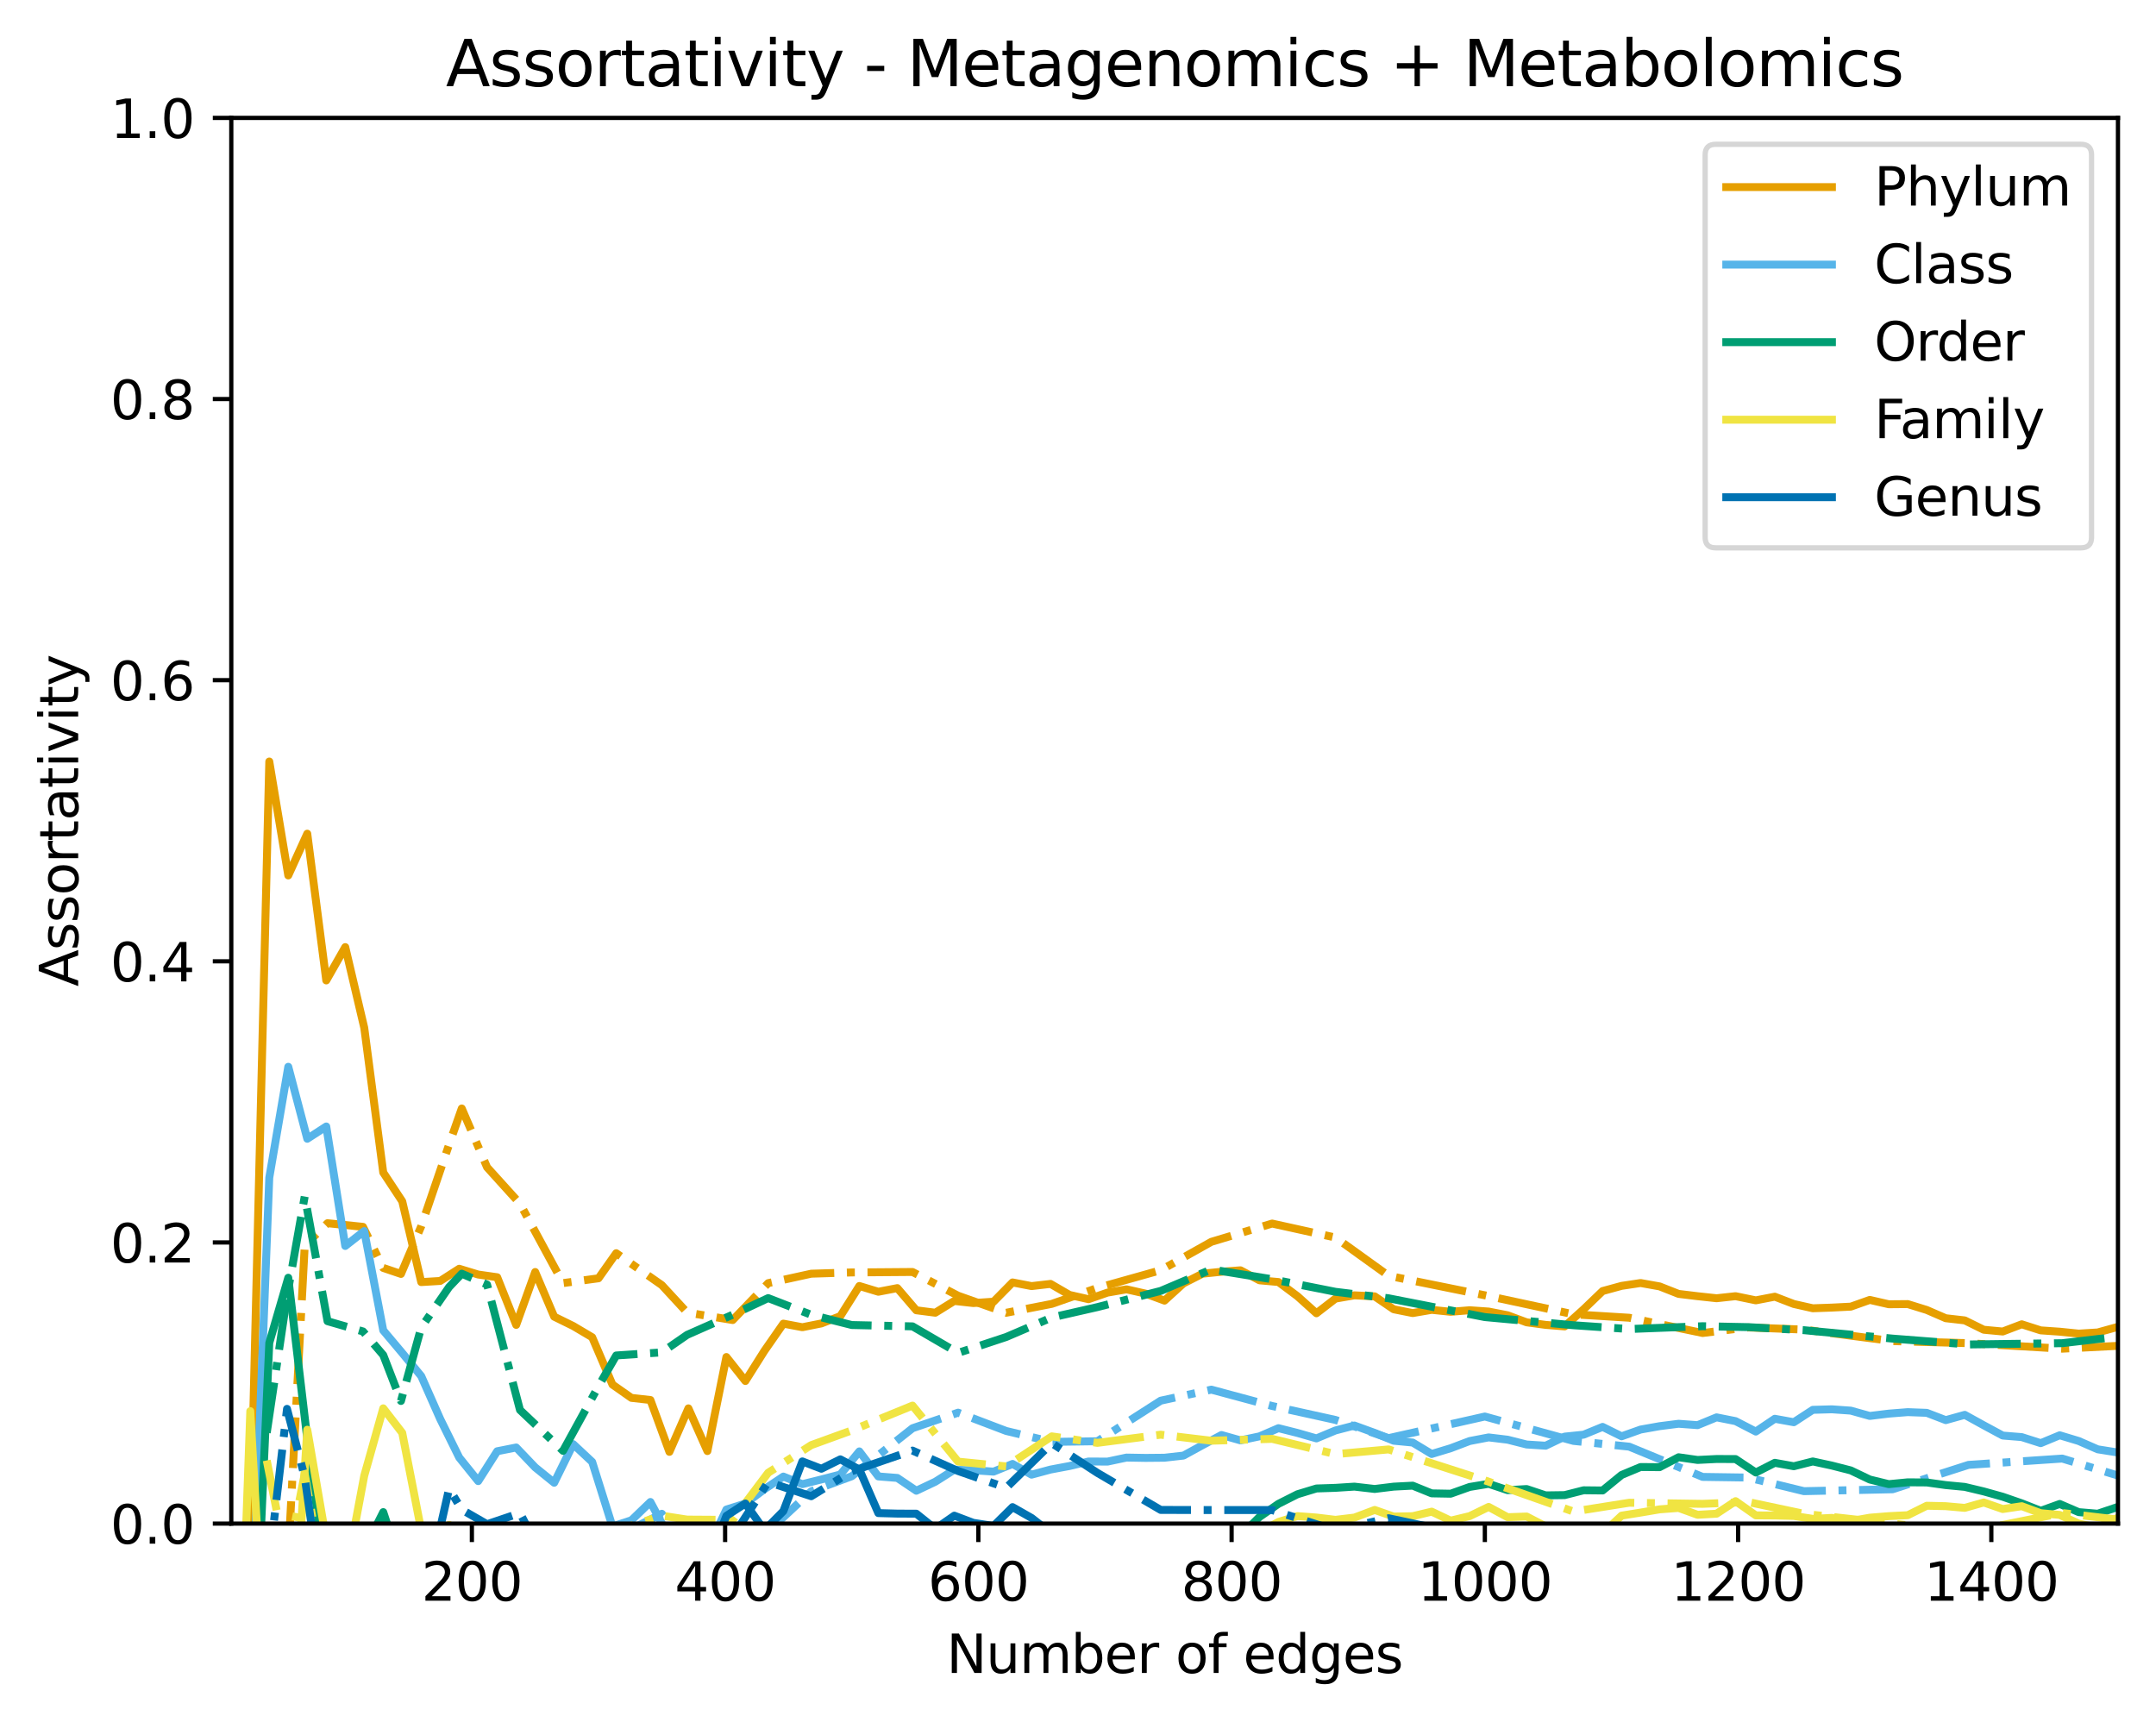 <?xml version="1.0" encoding="utf-8" standalone="no"?>
<!DOCTYPE svg PUBLIC "-//W3C//DTD SVG 1.1//EN"
  "http://www.w3.org/Graphics/SVG/1.1/DTD/svg11.dtd">
<svg xmlns:xlink="http://www.w3.org/1999/xlink" width="408.101pt" height="325.986pt" viewBox="0 0 408.101 325.986" xmlns="http://www.w3.org/2000/svg" version="1.1">
 <defs>
  <style type="text/css">*{stroke-linejoin: round; stroke-linecap: butt}</style>
 </defs>
 <g id="figure_1">
  <g id="patch_1">
   <path d="M 0 325.986 
L 408.101 325.986 
L 408.101 0 
L 0 0 
z
" style="fill: #ffffff"/>
  </g>
  <g id="axes_1">
   <g id="patch_2">
    <path d="M 43.781 288.43 
L 400.901 288.43 
L 400.901 22.318 
L 43.781 22.318 
z
" style="fill: #ffffff"/>
   </g>
   <g id="matplotlib.axis_1">
    <g id="xtick_1">
     <g id="line2d_1">
      <defs>
       <path id="m4a21732250" d="M 0 0 
L 0 3.5 
" style="stroke: #000000; stroke-width: 0.8"/>
      </defs>
      <g>
       <use xlink:href="#m4a21732250" x="89.32" y="288.43" style="stroke: #000000; stroke-width: 0.8"/>
      </g>
     </g>
     <g id="text_1">
      <!-- 200 -->
      <g transform="translate(79.776 303.029) scale(0.1 -0.1)">
       <defs>
        <path id="DejaVuSans-32" d="M 1228 531 
L 3431 531 
L 3431 0 
L 469 0 
L 469 531 
Q 828 903 1448 1529 
Q 2069 2156 2228 2338 
Q 2531 2678 2651 2914 
Q 2772 3150 2772 3378 
Q 2772 3750 2511 3984 
Q 2250 4219 1831 4219 
Q 1534 4219 1204 4116 
Q 875 4013 500 3803 
L 500 4441 
Q 881 4594 1212 4672 
Q 1544 4750 1819 4750 
Q 2544 4750 2975 4387 
Q 3406 4025 3406 3419 
Q 3406 3131 3298 2873 
Q 3191 2616 2906 2266 
Q 2828 2175 2409 1742 
Q 1991 1309 1228 531 
z
" transform="scale(0.016)"/>
        <path id="DejaVuSans-30" d="M 2034 4250 
Q 1547 4250 1301 3770 
Q 1056 3291 1056 2328 
Q 1056 1369 1301 889 
Q 1547 409 2034 409 
Q 2525 409 2770 889 
Q 3016 1369 3016 2328 
Q 3016 3291 2770 3770 
Q 2525 4250 2034 4250 
z
M 2034 4750 
Q 2819 4750 3233 4129 
Q 3647 3509 3647 2328 
Q 3647 1150 3233 529 
Q 2819 -91 2034 -91 
Q 1250 -91 836 529 
Q 422 1150 422 2328 
Q 422 3509 836 4129 
Q 1250 4750 2034 4750 
z
" transform="scale(0.016)"/>
       </defs>
       <use xlink:href="#DejaVuSans-32"/>
       <use xlink:href="#DejaVuSans-30" x="63.623"/>
       <use xlink:href="#DejaVuSans-30" x="127.246"/>
      </g>
     </g>
    </g>
    <g id="xtick_2">
     <g id="line2d_2">
      <g>
       <use xlink:href="#m4a21732250" x="137.256" y="288.43" style="stroke: #000000; stroke-width: 0.8"/>
      </g>
     </g>
     <g id="text_2">
      <!-- 400 -->
      <g transform="translate(127.712 303.029) scale(0.1 -0.1)">
       <defs>
        <path id="DejaVuSans-34" d="M 2419 4116 
L 825 1625 
L 2419 1625 
L 2419 4116 
z
M 2253 4666 
L 3047 4666 
L 3047 1625 
L 3713 1625 
L 3713 1100 
L 3047 1100 
L 3047 0 
L 2419 0 
L 2419 1100 
L 313 1100 
L 313 1709 
L 2253 4666 
z
" transform="scale(0.016)"/>
       </defs>
       <use xlink:href="#DejaVuSans-34"/>
       <use xlink:href="#DejaVuSans-30" x="63.623"/>
       <use xlink:href="#DejaVuSans-30" x="127.246"/>
      </g>
     </g>
    </g>
    <g id="xtick_3">
     <g id="line2d_3">
      <g>
       <use xlink:href="#m4a21732250" x="185.191" y="288.43" style="stroke: #000000; stroke-width: 0.8"/>
      </g>
     </g>
     <g id="text_3">
      <!-- 600 -->
      <g transform="translate(175.647 303.029) scale(0.1 -0.1)">
       <defs>
        <path id="DejaVuSans-36" d="M 2113 2584 
Q 1688 2584 1439 2293 
Q 1191 2003 1191 1497 
Q 1191 994 1439 701 
Q 1688 409 2113 409 
Q 2538 409 2786 701 
Q 3034 994 3034 1497 
Q 3034 2003 2786 2293 
Q 2538 2584 2113 2584 
z
M 3366 4563 
L 3366 3988 
Q 3128 4100 2886 4159 
Q 2644 4219 2406 4219 
Q 1781 4219 1451 3797 
Q 1122 3375 1075 2522 
Q 1259 2794 1537 2939 
Q 1816 3084 2150 3084 
Q 2853 3084 3261 2657 
Q 3669 2231 3669 1497 
Q 3669 778 3244 343 
Q 2819 -91 2113 -91 
Q 1303 -91 875 529 
Q 447 1150 447 2328 
Q 447 3434 972 4092 
Q 1497 4750 2381 4750 
Q 2619 4750 2861 4703 
Q 3103 4656 3366 4563 
z
" transform="scale(0.016)"/>
       </defs>
       <use xlink:href="#DejaVuSans-36"/>
       <use xlink:href="#DejaVuSans-30" x="63.623"/>
       <use xlink:href="#DejaVuSans-30" x="127.246"/>
      </g>
     </g>
    </g>
    <g id="xtick_4">
     <g id="line2d_4">
      <g>
       <use xlink:href="#m4a21732250" x="233.127" y="288.43" style="stroke: #000000; stroke-width: 0.8"/>
      </g>
     </g>
     <g id="text_4">
      <!-- 800 -->
      <g transform="translate(223.583 303.029) scale(0.1 -0.1)">
       <defs>
        <path id="DejaVuSans-38" d="M 2034 2216 
Q 1584 2216 1326 1975 
Q 1069 1734 1069 1313 
Q 1069 891 1326 650 
Q 1584 409 2034 409 
Q 2484 409 2743 651 
Q 3003 894 3003 1313 
Q 3003 1734 2745 1975 
Q 2488 2216 2034 2216 
z
M 1403 2484 
Q 997 2584 770 2862 
Q 544 3141 544 3541 
Q 544 4100 942 4425 
Q 1341 4750 2034 4750 
Q 2731 4750 3128 4425 
Q 3525 4100 3525 3541 
Q 3525 3141 3298 2862 
Q 3072 2584 2669 2484 
Q 3125 2378 3379 2068 
Q 3634 1759 3634 1313 
Q 3634 634 3220 271 
Q 2806 -91 2034 -91 
Q 1263 -91 848 271 
Q 434 634 434 1313 
Q 434 1759 690 2068 
Q 947 2378 1403 2484 
z
M 1172 3481 
Q 1172 3119 1398 2916 
Q 1625 2713 2034 2713 
Q 2441 2713 2670 2916 
Q 2900 3119 2900 3481 
Q 2900 3844 2670 4047 
Q 2441 4250 2034 4250 
Q 1625 4250 1398 4047 
Q 1172 3844 1172 3481 
z
" transform="scale(0.016)"/>
       </defs>
       <use xlink:href="#DejaVuSans-38"/>
       <use xlink:href="#DejaVuSans-30" x="63.623"/>
       <use xlink:href="#DejaVuSans-30" x="127.246"/>
      </g>
     </g>
    </g>
    <g id="xtick_5">
     <g id="line2d_5">
      <g>
       <use xlink:href="#m4a21732250" x="281.062" y="288.43" style="stroke: #000000; stroke-width: 0.8"/>
      </g>
     </g>
     <g id="text_5">
      <!-- 1000 -->
      <g transform="translate(268.337 303.029) scale(0.1 -0.1)">
       <defs>
        <path id="DejaVuSans-31" d="M 794 531 
L 1825 531 
L 1825 4091 
L 703 3866 
L 703 4441 
L 1819 4666 
L 2450 4666 
L 2450 531 
L 3481 531 
L 3481 0 
L 794 0 
L 794 531 
z
" transform="scale(0.016)"/>
       </defs>
       <use xlink:href="#DejaVuSans-31"/>
       <use xlink:href="#DejaVuSans-30" x="63.623"/>
       <use xlink:href="#DejaVuSans-30" x="127.246"/>
       <use xlink:href="#DejaVuSans-30" x="190.869"/>
      </g>
     </g>
    </g>
    <g id="xtick_6">
     <g id="line2d_6">
      <g>
       <use xlink:href="#m4a21732250" x="328.998" y="288.43" style="stroke: #000000; stroke-width: 0.8"/>
      </g>
     </g>
     <g id="text_6">
      <!-- 1200 -->
      <g transform="translate(316.273 303.029) scale(0.1 -0.1)">
       <use xlink:href="#DejaVuSans-31"/>
       <use xlink:href="#DejaVuSans-32" x="63.623"/>
       <use xlink:href="#DejaVuSans-30" x="127.246"/>
       <use xlink:href="#DejaVuSans-30" x="190.869"/>
      </g>
     </g>
    </g>
    <g id="xtick_7">
     <g id="line2d_7">
      <g>
       <use xlink:href="#m4a21732250" x="376.933" y="288.43" style="stroke: #000000; stroke-width: 0.8"/>
      </g>
     </g>
     <g id="text_7">
      <!-- 1400 -->
      <g transform="translate(364.208 303.029) scale(0.1 -0.1)">
       <use xlink:href="#DejaVuSans-31"/>
       <use xlink:href="#DejaVuSans-34" x="63.623"/>
       <use xlink:href="#DejaVuSans-30" x="127.246"/>
       <use xlink:href="#DejaVuSans-30" x="190.869"/>
      </g>
     </g>
    </g>
    <g id="text_8">
     <!-- Number of edges -->
     <g transform="translate(179.151 316.707) scale(0.1 -0.1)">
      <defs>
       <path id="DejaVuSans-4e" d="M 628 4666 
L 1478 4666 
L 3547 763 
L 3547 4666 
L 4159 4666 
L 4159 0 
L 3309 0 
L 1241 3903 
L 1241 0 
L 628 0 
L 628 4666 
z
" transform="scale(0.016)"/>
       <path id="DejaVuSans-75" d="M 544 1381 
L 544 3500 
L 1119 3500 
L 1119 1403 
Q 1119 906 1312 657 
Q 1506 409 1894 409 
Q 2359 409 2629 706 
Q 2900 1003 2900 1516 
L 2900 3500 
L 3475 3500 
L 3475 0 
L 2900 0 
L 2900 538 
Q 2691 219 2414 64 
Q 2138 -91 1772 -91 
Q 1169 -91 856 284 
Q 544 659 544 1381 
z
M 1991 3584 
L 1991 3584 
z
" transform="scale(0.016)"/>
       <path id="DejaVuSans-6d" d="M 3328 2828 
Q 3544 3216 3844 3400 
Q 4144 3584 4550 3584 
Q 5097 3584 5394 3201 
Q 5691 2819 5691 2113 
L 5691 0 
L 5113 0 
L 5113 2094 
Q 5113 2597 4934 2840 
Q 4756 3084 4391 3084 
Q 3944 3084 3684 2787 
Q 3425 2491 3425 1978 
L 3425 0 
L 2847 0 
L 2847 2094 
Q 2847 2600 2669 2842 
Q 2491 3084 2119 3084 
Q 1678 3084 1418 2786 
Q 1159 2488 1159 1978 
L 1159 0 
L 581 0 
L 581 3500 
L 1159 3500 
L 1159 2956 
Q 1356 3278 1631 3431 
Q 1906 3584 2284 3584 
Q 2666 3584 2933 3390 
Q 3200 3197 3328 2828 
z
" transform="scale(0.016)"/>
       <path id="DejaVuSans-62" d="M 3116 1747 
Q 3116 2381 2855 2742 
Q 2594 3103 2138 3103 
Q 1681 3103 1420 2742 
Q 1159 2381 1159 1747 
Q 1159 1113 1420 752 
Q 1681 391 2138 391 
Q 2594 391 2855 752 
Q 3116 1113 3116 1747 
z
M 1159 2969 
Q 1341 3281 1617 3432 
Q 1894 3584 2278 3584 
Q 2916 3584 3314 3078 
Q 3713 2572 3713 1747 
Q 3713 922 3314 415 
Q 2916 -91 2278 -91 
Q 1894 -91 1617 61 
Q 1341 213 1159 525 
L 1159 0 
L 581 0 
L 581 4863 
L 1159 4863 
L 1159 2969 
z
" transform="scale(0.016)"/>
       <path id="DejaVuSans-65" d="M 3597 1894 
L 3597 1613 
L 953 1613 
Q 991 1019 1311 708 
Q 1631 397 2203 397 
Q 2534 397 2845 478 
Q 3156 559 3463 722 
L 3463 178 
Q 3153 47 2828 -22 
Q 2503 -91 2169 -91 
Q 1331 -91 842 396 
Q 353 884 353 1716 
Q 353 2575 817 3079 
Q 1281 3584 2069 3584 
Q 2775 3584 3186 3129 
Q 3597 2675 3597 1894 
z
M 3022 2063 
Q 3016 2534 2758 2815 
Q 2500 3097 2075 3097 
Q 1594 3097 1305 2825 
Q 1016 2553 972 2059 
L 3022 2063 
z
" transform="scale(0.016)"/>
       <path id="DejaVuSans-72" d="M 2631 2963 
Q 2534 3019 2420 3045 
Q 2306 3072 2169 3072 
Q 1681 3072 1420 2755 
Q 1159 2438 1159 1844 
L 1159 0 
L 581 0 
L 581 3500 
L 1159 3500 
L 1159 2956 
Q 1341 3275 1631 3429 
Q 1922 3584 2338 3584 
Q 2397 3584 2469 3576 
Q 2541 3569 2628 3553 
L 2631 2963 
z
" transform="scale(0.016)"/>
       <path id="DejaVuSans-20" transform="scale(0.016)"/>
       <path id="DejaVuSans-6f" d="M 1959 3097 
Q 1497 3097 1228 2736 
Q 959 2375 959 1747 
Q 959 1119 1226 758 
Q 1494 397 1959 397 
Q 2419 397 2687 759 
Q 2956 1122 2956 1747 
Q 2956 2369 2687 2733 
Q 2419 3097 1959 3097 
z
M 1959 3584 
Q 2709 3584 3137 3096 
Q 3566 2609 3566 1747 
Q 3566 888 3137 398 
Q 2709 -91 1959 -91 
Q 1206 -91 779 398 
Q 353 888 353 1747 
Q 353 2609 779 3096 
Q 1206 3584 1959 3584 
z
" transform="scale(0.016)"/>
       <path id="DejaVuSans-66" d="M 2375 4863 
L 2375 4384 
L 1825 4384 
Q 1516 4384 1395 4259 
Q 1275 4134 1275 3809 
L 1275 3500 
L 2222 3500 
L 2222 3053 
L 1275 3053 
L 1275 0 
L 697 0 
L 697 3053 
L 147 3053 
L 147 3500 
L 697 3500 
L 697 3744 
Q 697 4328 969 4595 
Q 1241 4863 1831 4863 
L 2375 4863 
z
" transform="scale(0.016)"/>
       <path id="DejaVuSans-64" d="M 2906 2969 
L 2906 4863 
L 3481 4863 
L 3481 0 
L 2906 0 
L 2906 525 
Q 2725 213 2448 61 
Q 2172 -91 1784 -91 
Q 1150 -91 751 415 
Q 353 922 353 1747 
Q 353 2572 751 3078 
Q 1150 3584 1784 3584 
Q 2172 3584 2448 3432 
Q 2725 3281 2906 2969 
z
M 947 1747 
Q 947 1113 1208 752 
Q 1469 391 1925 391 
Q 2381 391 2643 752 
Q 2906 1113 2906 1747 
Q 2906 2381 2643 2742 
Q 2381 3103 1925 3103 
Q 1469 3103 1208 2742 
Q 947 2381 947 1747 
z
" transform="scale(0.016)"/>
       <path id="DejaVuSans-67" d="M 2906 1791 
Q 2906 2416 2648 2759 
Q 2391 3103 1925 3103 
Q 1463 3103 1205 2759 
Q 947 2416 947 1791 
Q 947 1169 1205 825 
Q 1463 481 1925 481 
Q 2391 481 2648 825 
Q 2906 1169 2906 1791 
z
M 3481 434 
Q 3481 -459 3084 -895 
Q 2688 -1331 1869 -1331 
Q 1566 -1331 1297 -1286 
Q 1028 -1241 775 -1147 
L 775 -588 
Q 1028 -725 1275 -790 
Q 1522 -856 1778 -856 
Q 2344 -856 2625 -561 
Q 2906 -266 2906 331 
L 2906 616 
Q 2728 306 2450 153 
Q 2172 0 1784 0 
Q 1141 0 747 490 
Q 353 981 353 1791 
Q 353 2603 747 3093 
Q 1141 3584 1784 3584 
Q 2172 3584 2450 3431 
Q 2728 3278 2906 2969 
L 2906 3500 
L 3481 3500 
L 3481 434 
z
" transform="scale(0.016)"/>
       <path id="DejaVuSans-73" d="M 2834 3397 
L 2834 2853 
Q 2591 2978 2328 3040 
Q 2066 3103 1784 3103 
Q 1356 3103 1142 2972 
Q 928 2841 928 2578 
Q 928 2378 1081 2264 
Q 1234 2150 1697 2047 
L 1894 2003 
Q 2506 1872 2764 1633 
Q 3022 1394 3022 966 
Q 3022 478 2636 193 
Q 2250 -91 1575 -91 
Q 1294 -91 989 -36 
Q 684 19 347 128 
L 347 722 
Q 666 556 975 473 
Q 1284 391 1588 391 
Q 1994 391 2212 530 
Q 2431 669 2431 922 
Q 2431 1156 2273 1281 
Q 2116 1406 1581 1522 
L 1381 1569 
Q 847 1681 609 1914 
Q 372 2147 372 2553 
Q 372 3047 722 3315 
Q 1072 3584 1716 3584 
Q 2034 3584 2315 3537 
Q 2597 3491 2834 3397 
z
" transform="scale(0.016)"/>
      </defs>
      <use xlink:href="#DejaVuSans-4e"/>
      <use xlink:href="#DejaVuSans-75" x="74.805"/>
      <use xlink:href="#DejaVuSans-6d" x="138.184"/>
      <use xlink:href="#DejaVuSans-62" x="235.596"/>
      <use xlink:href="#DejaVuSans-65" x="299.072"/>
      <use xlink:href="#DejaVuSans-72" x="360.596"/>
      <use xlink:href="#DejaVuSans-20" x="401.709"/>
      <use xlink:href="#DejaVuSans-6f" x="433.496"/>
      <use xlink:href="#DejaVuSans-66" x="494.678"/>
      <use xlink:href="#DejaVuSans-20" x="529.883"/>
      <use xlink:href="#DejaVuSans-65" x="561.67"/>
      <use xlink:href="#DejaVuSans-64" x="623.193"/>
      <use xlink:href="#DejaVuSans-67" x="686.67"/>
      <use xlink:href="#DejaVuSans-65" x="750.146"/>
      <use xlink:href="#DejaVuSans-73" x="811.67"/>
     </g>
    </g>
   </g>
   <g id="matplotlib.axis_2">
    <g id="ytick_1">
     <g id="line2d_8">
      <defs>
       <path id="m01eb14de0c" d="M 0 0 
L -3.5 0 
" style="stroke: #000000; stroke-width: 0.8"/>
      </defs>
      <g>
       <use xlink:href="#m01eb14de0c" x="43.781" y="288.43" style="stroke: #000000; stroke-width: 0.8"/>
      </g>
     </g>
     <g id="text_9">
      <!-- 0.0 -->
      <g transform="translate(20.878 292.229) scale(0.1 -0.1)">
       <defs>
        <path id="DejaVuSans-2e" d="M 684 794 
L 1344 794 
L 1344 0 
L 684 0 
L 684 794 
z
" transform="scale(0.016)"/>
       </defs>
       <use xlink:href="#DejaVuSans-30"/>
       <use xlink:href="#DejaVuSans-2e" x="63.623"/>
       <use xlink:href="#DejaVuSans-30" x="95.41"/>
      </g>
     </g>
    </g>
    <g id="ytick_2">
     <g id="line2d_9">
      <g>
       <use xlink:href="#m01eb14de0c" x="43.781" y="235.208" style="stroke: #000000; stroke-width: 0.8"/>
      </g>
     </g>
     <g id="text_10">
      <!-- 0.2 -->
      <g transform="translate(20.878 239.007) scale(0.1 -0.1)">
       <use xlink:href="#DejaVuSans-30"/>
       <use xlink:href="#DejaVuSans-2e" x="63.623"/>
       <use xlink:href="#DejaVuSans-32" x="95.41"/>
      </g>
     </g>
    </g>
    <g id="ytick_3">
     <g id="line2d_10">
      <g>
       <use xlink:href="#m01eb14de0c" x="43.781" y="181.985" style="stroke: #000000; stroke-width: 0.8"/>
      </g>
     </g>
     <g id="text_11">
      <!-- 0.4 -->
      <g transform="translate(20.878 185.785) scale(0.1 -0.1)">
       <use xlink:href="#DejaVuSans-30"/>
       <use xlink:href="#DejaVuSans-2e" x="63.623"/>
       <use xlink:href="#DejaVuSans-34" x="95.41"/>
      </g>
     </g>
    </g>
    <g id="ytick_4">
     <g id="line2d_11">
      <g>
       <use xlink:href="#m01eb14de0c" x="43.781" y="128.763" style="stroke: #000000; stroke-width: 0.8"/>
      </g>
     </g>
     <g id="text_12">
      <!-- 0.6 -->
      <g transform="translate(20.878 132.562) scale(0.1 -0.1)">
       <use xlink:href="#DejaVuSans-30"/>
       <use xlink:href="#DejaVuSans-2e" x="63.623"/>
       <use xlink:href="#DejaVuSans-36" x="95.41"/>
      </g>
     </g>
    </g>
    <g id="ytick_5">
     <g id="line2d_12">
      <g>
       <use xlink:href="#m01eb14de0c" x="43.781" y="75.541" style="stroke: #000000; stroke-width: 0.8"/>
      </g>
     </g>
     <g id="text_13">
      <!-- 0.8 -->
      <g transform="translate(20.878 79.34) scale(0.1 -0.1)">
       <use xlink:href="#DejaVuSans-30"/>
       <use xlink:href="#DejaVuSans-2e" x="63.623"/>
       <use xlink:href="#DejaVuSans-38" x="95.41"/>
      </g>
     </g>
    </g>
    <g id="ytick_6">
     <g id="line2d_13">
      <g>
       <use xlink:href="#m01eb14de0c" x="43.781" y="22.318" style="stroke: #000000; stroke-width: 0.8"/>
      </g>
     </g>
     <g id="text_14">
      <!-- 1.0 -->
      <g transform="translate(20.878 26.117) scale(0.1 -0.1)">
       <use xlink:href="#DejaVuSans-31"/>
       <use xlink:href="#DejaVuSans-2e" x="63.623"/>
       <use xlink:href="#DejaVuSans-30" x="95.41"/>
      </g>
     </g>
    </g>
    <g id="text_15">
     <!-- Assortativity -->
     <g transform="translate(14.798 186.76) rotate(-90) scale(0.1 -0.1)">
      <defs>
       <path id="DejaVuSans-41" d="M 2188 4044 
L 1331 1722 
L 3047 1722 
L 2188 4044 
z
M 1831 4666 
L 2547 4666 
L 4325 0 
L 3669 0 
L 3244 1197 
L 1141 1197 
L 716 0 
L 50 0 
L 1831 4666 
z
" transform="scale(0.016)"/>
       <path id="DejaVuSans-74" d="M 1172 4494 
L 1172 3500 
L 2356 3500 
L 2356 3053 
L 1172 3053 
L 1172 1153 
Q 1172 725 1289 603 
Q 1406 481 1766 481 
L 2356 481 
L 2356 0 
L 1766 0 
Q 1100 0 847 248 
Q 594 497 594 1153 
L 594 3053 
L 172 3053 
L 172 3500 
L 594 3500 
L 594 4494 
L 1172 4494 
z
" transform="scale(0.016)"/>
       <path id="DejaVuSans-61" d="M 2194 1759 
Q 1497 1759 1228 1600 
Q 959 1441 959 1056 
Q 959 750 1161 570 
Q 1363 391 1709 391 
Q 2188 391 2477 730 
Q 2766 1069 2766 1631 
L 2766 1759 
L 2194 1759 
z
M 3341 1997 
L 3341 0 
L 2766 0 
L 2766 531 
Q 2569 213 2275 61 
Q 1981 -91 1556 -91 
Q 1019 -91 701 211 
Q 384 513 384 1019 
Q 384 1609 779 1909 
Q 1175 2209 1959 2209 
L 2766 2209 
L 2766 2266 
Q 2766 2663 2505 2880 
Q 2244 3097 1772 3097 
Q 1472 3097 1187 3025 
Q 903 2953 641 2809 
L 641 3341 
Q 956 3463 1253 3523 
Q 1550 3584 1831 3584 
Q 2591 3584 2966 3190 
Q 3341 2797 3341 1997 
z
" transform="scale(0.016)"/>
       <path id="DejaVuSans-69" d="M 603 3500 
L 1178 3500 
L 1178 0 
L 603 0 
L 603 3500 
z
M 603 4863 
L 1178 4863 
L 1178 4134 
L 603 4134 
L 603 4863 
z
" transform="scale(0.016)"/>
       <path id="DejaVuSans-76" d="M 191 3500 
L 800 3500 
L 1894 563 
L 2988 3500 
L 3597 3500 
L 2284 0 
L 1503 0 
L 191 3500 
z
" transform="scale(0.016)"/>
       <path id="DejaVuSans-79" d="M 2059 -325 
Q 1816 -950 1584 -1140 
Q 1353 -1331 966 -1331 
L 506 -1331 
L 506 -850 
L 844 -850 
Q 1081 -850 1212 -737 
Q 1344 -625 1503 -206 
L 1606 56 
L 191 3500 
L 800 3500 
L 1894 763 
L 2988 3500 
L 3597 3500 
L 2059 -325 
z
" transform="scale(0.016)"/>
      </defs>
      <use xlink:href="#DejaVuSans-41"/>
      <use xlink:href="#DejaVuSans-73" x="68.408"/>
      <use xlink:href="#DejaVuSans-73" x="120.508"/>
      <use xlink:href="#DejaVuSans-6f" x="172.607"/>
      <use xlink:href="#DejaVuSans-72" x="233.789"/>
      <use xlink:href="#DejaVuSans-74" x="274.902"/>
      <use xlink:href="#DejaVuSans-61" x="314.111"/>
      <use xlink:href="#DejaVuSans-74" x="375.391"/>
      <use xlink:href="#DejaVuSans-69" x="414.6"/>
      <use xlink:href="#DejaVuSans-76" x="442.383"/>
      <use xlink:href="#DejaVuSans-69" x="501.562"/>
      <use xlink:href="#DejaVuSans-74" x="529.346"/>
      <use xlink:href="#DejaVuSans-79" x="568.555"/>
     </g>
    </g>
   </g>
   <g id="line2d_14">
    <path d="M 43.781 292.736 
L 47.376 290.638 
L 50.972 144.161 
L 54.567 165.727 
L 58.162 157.826 
L 61.757 185.603 
L 65.352 179.296 
L 68.947 194.57 
L 72.543 221.968 
L 76.138 227.422 
L 79.733 242.712 
L 83.328 242.497 
L 86.923 240.187 
L 90.518 241.281 
L 94.114 241.793 
L 97.709 250.814 
L 101.304 240.804 
L 104.899 249.258 
L 108.494 251.026 
L 112.089 253.154 
L 115.924 262.108 
L 119.519 264.631 
L 123.115 265.034 
L 126.71 274.848 
L 130.305 266.616 
L 133.9 274.699 
L 137.495 256.898 
L 141.09 261.435 
L 144.686 255.741 
L 148.281 250.577 
L 151.876 251.256 
L 155.471 250.539 
L 159.066 249.156 
L 162.661 243.451 
L 166.257 244.541 
L 169.852 243.852 
L 173.447 248.049 
L 177.042 248.511 
L 180.637 246.282 
L 184.232 246.682 
L 188.067 246.423 
L 191.662 242.777 
L 195.258 243.47 
L 198.853 243.056 
L 202.448 245.142 
L 206.043 245.951 
L 209.638 244.704 
L 213.233 244.082 
L 216.829 244.893 
L 220.424 246.222 
L 224.019 242.953 
L 227.614 241.123 
L 231.209 240.755 
L 234.804 240.479 
L 238.4 242.376 
L 241.995 242.699 
L 245.59 245.386 
L 249.185 248.615 
L 252.78 245.843 
L 256.376 245.217 
L 260.21 245.417 
L 263.806 247.861 
L 267.401 248.579 
L 270.996 247.966 
L 274.591 248.335 
L 278.186 248.039 
L 281.781 248.288 
L 285.377 248.993 
L 288.972 250.33 
L 292.567 250.813 
L 296.162 251.101 
L 299.757 247.863 
L 303.352 244.41 
L 306.948 243.426 
L 310.543 242.887 
L 314.138 243.528 
L 317.733 244.947 
L 321.328 245.382 
L 324.923 245.77 
L 328.519 245.38 
L 332.353 246.169 
L 335.949 245.476 
L 339.544 246.858 
L 343.139 247.669 
L 346.734 247.541 
L 350.329 247.36 
L 353.924 246.085 
L 357.52 246.909 
L 361.115 246.877 
L 364.71 247.993 
L 368.305 249.553 
L 371.9 249.964 
L 375.495 251.733 
L 379.091 252.069 
L 382.686 250.701 
L 386.281 251.853 
L 389.876 252.101 
L 393.471 252.467 
L 397.066 252.246 
L 400.901 251.184 
" clip-path="url(#p0b3a6153d3)" style="fill: none; stroke: #e69f00; stroke-width: 1.5; stroke-linecap: square"/>
   </g>
   <g id="line2d_15">
    <path d="M 50.492 308.972 
L 54.327 299.007 
L 57.683 235.786 
L 61.997 231.564 
L 68.708 232.252 
L 72.543 240.032 
L 75.898 241.167 
L 79.733 232.138 
L 85.006 216.667 
L 87.403 209.847 
L 92.196 220.974 
L 98.428 227.864 
L 106.577 242.905 
L 113.288 241.994 
L 116.643 237.243 
L 125.272 243.281 
L 130.065 248.477 
L 138.694 249.896 
L 145.405 242.912 
L 153.554 241.123 
L 161.223 240.886 
L 172.728 240.798 
L 181.356 245.292 
L 190.464 248.52 
L 199.092 246.835 
L 207.721 243.831 
L 219.705 240.467 
L 229.292 235.089 
L 240.796 231.629 
L 252.78 234.277 
L 262.847 241.52 
L 281.062 245.211 
L 297.84 248.811 
L 308.386 249.461 
L 322.287 252.349 
L 330.915 251.298 
L 341.461 251.706 
L 358.239 253.883 
L 372.619 254.281 
L 390.355 255.318 
L 406.654 254.486 
L 409.101 254.473 
" clip-path="url(#p0b3a6153d3)" style="fill: none; stroke-dasharray: 9.6,2.4,1.5,2.4; stroke-dashoffset: 0; stroke: #e69f00; stroke-width: 1.5"/>
   </g>
   <g id="line2d_16">
    <path d="M 43.781 288.938 
L 47.376 315.47 
L 50.972 222.94 
L 54.567 201.954 
L 58.162 215.581 
L 61.757 213.255 
L 65.352 235.873 
L 68.947 233.052 
L 72.543 251.857 
L 76.138 256.133 
L 79.733 260.514 
L 83.328 268.638 
L 86.923 275.924 
L 90.518 280.389 
L 94.114 274.734 
L 97.709 274.025 
L 101.304 277.788 
L 104.899 280.697 
L 108.494 273.391 
L 112.089 276.751 
L 115.924 288.972 
L 119.519 287.804 
L 123.115 284.339 
L 126.71 291.07 
L 130.305 289.42 
L 133.9 293.343 
L 137.495 285.771 
L 141.09 284.632 
L 144.686 281.929 
L 148.281 279.53 
L 151.876 280.966 
L 155.471 280.076 
L 159.066 279.138 
L 162.661 274.764 
L 166.257 279.501 
L 169.852 279.787 
L 173.447 282.21 
L 177.042 280.508 
L 180.637 278.231 
L 184.232 278.329 
L 188.067 278.592 
L 191.662 277.138 
L 195.258 279.168 
L 198.853 278.201 
L 202.448 277.527 
L 206.043 276.675 
L 209.638 276.695 
L 213.233 275.933 
L 216.829 275.995 
L 220.424 275.962 
L 224.019 275.556 
L 227.614 273.585 
L 231.209 271.66 
L 234.804 272.674 
L 238.4 271.918 
L 241.995 270.367 
L 245.59 271.27 
L 249.185 272.303 
L 252.78 270.801 
L 256.376 269.868 
L 260.21 271.264 
L 263.806 272.743 
L 267.401 273.088 
L 270.996 275.253 
L 274.591 274.165 
L 278.186 272.801 
L 281.781 272.115 
L 285.377 272.549 
L 288.972 273.458 
L 292.567 273.686 
L 296.162 271.966 
L 299.757 271.596 
L 303.352 270.123 
L 306.948 271.907 
L 310.543 270.628 
L 314.138 269.989 
L 317.733 269.532 
L 321.328 269.796 
L 324.923 268.318 
L 328.519 269.032 
L 332.353 271.01 
L 335.949 268.588 
L 339.544 269.241 
L 343.139 266.896 
L 346.734 266.794 
L 350.329 267.047 
L 353.924 268.052 
L 357.52 267.612 
L 361.115 267.33 
L 364.71 267.464 
L 368.305 268.843 
L 371.9 267.843 
L 375.495 269.824 
L 379.091 271.766 
L 382.686 272.056 
L 386.281 273.203 
L 389.876 271.712 
L 393.471 272.797 
L 397.066 274.369 
L 400.901 274.979 
" clip-path="url(#p0b3a6153d3)" style="fill: none; stroke: #56b4e9; stroke-width: 1.5; stroke-linecap: square"/>
   </g>
   <g id="line2d_17">
    <path d="M 50.492 298.252 
L 54.327 325.483 
L 55.272 326.986 
M 65.319 326.986 
L 68.708 310.204 
L 72.543 313.752 
L 75.898 313.834 
L 79.733 309.778 
L 85.006 300.909 
L 87.403 304.938 
L 92.196 315.858 
L 98.428 314.883 
L 106.577 306.924 
L 113.288 297.523 
L 116.643 290.894 
L 125.272 286.57 
L 130.065 292.759 
L 138.694 293.992 
L 145.405 289.905 
L 153.554 282.314 
L 161.223 279.469 
L 172.728 270.378 
L 181.356 267.429 
L 190.464 270.898 
L 199.092 272.962 
L 207.721 272.844 
L 219.705 265.163 
L 229.292 263.072 
L 240.796 266.168 
L 252.78 268.806 
L 262.847 272.252 
L 281.062 268.162 
L 297.84 272.777 
L 308.386 273.866 
L 322.287 279.592 
L 330.915 279.716 
L 341.461 282.292 
L 358.239 281.933 
L 372.619 277.313 
L 390.355 276.122 
L 406.654 281.089 
L 409.101 280.923 
" clip-path="url(#p0b3a6153d3)" style="fill: none; stroke-dasharray: 9.6,2.4,1.5,2.4; stroke-dashoffset: 0; stroke: #56b4e9; stroke-width: 1.5"/>
   </g>
   <g id="line2d_18">
    <path d="M 43.781 316.513 
L 45.836 326.986 
M 47.727 326.986 
L 50.972 254.22 
L 54.567 241.888 
L 58.162 272.403 
L 61.757 298.409 
L 65.352 308.984 
L 68.947 293.365 
L 72.543 286.257 
L 76.138 297.193 
L 79.733 296.896 
L 83.328 302.395 
L 86.923 307.127 
L 90.518 310.032 
L 94.114 308.749 
L 97.709 309.315 
L 101.304 313.472 
L 104.899 313.562 
L 108.494 311.705 
L 112.089 318.702 
L 115.924 320.25 
L 119.519 313.96 
L 123.115 310.466 
L 126.71 312.777 
L 130.305 305.227 
L 133.9 306.027 
L 137.495 293.619 
L 141.09 289.69 
L 144.686 291.75 
L 148.281 290.505 
L 151.876 297.446 
L 155.471 299.815 
L 159.066 297.012 
L 162.661 297.507 
L 166.257 299.159 
L 169.852 296.286 
L 173.447 297.585 
L 177.042 297.274 
L 180.637 289.72 
L 184.232 289.316 
L 188.067 289.772 
L 191.662 293.007 
L 195.258 295.653 
L 198.853 296.159 
L 202.448 295.317 
L 206.043 296.125 
L 209.638 294.175 
L 213.233 293.905 
L 216.829 295.721 
L 220.424 295.266 
L 224.019 296.652 
L 227.614 292.905 
L 231.209 290.402 
L 234.804 290.753 
L 238.4 287.175 
L 241.995 284.692 
L 245.59 282.877 
L 249.185 281.783 
L 252.78 281.663 
L 256.376 281.433 
L 260.21 281.875 
L 263.806 281.435 
L 267.401 281.248 
L 270.996 282.709 
L 274.591 282.774 
L 278.186 281.492 
L 281.781 280.902 
L 285.377 282.104 
L 288.972 281.887 
L 292.567 283.087 
L 296.162 283.038 
L 299.757 282.125 
L 303.352 282.162 
L 306.948 279.222 
L 310.543 277.72 
L 314.138 277.751 
L 317.733 275.871 
L 321.328 276.382 
L 324.923 276.202 
L 328.519 276.216 
L 332.353 278.761 
L 335.949 276.926 
L 339.544 277.573 
L 343.139 276.667 
L 346.734 277.445 
L 350.329 278.366 
L 353.924 280.087 
L 357.52 280.963 
L 361.115 280.616 
L 364.71 280.642 
L 368.305 281.142 
L 371.9 281.483 
L 375.495 282.343 
L 379.091 283.347 
L 382.686 284.592 
L 386.281 286.006 
L 389.876 284.715 
L 393.471 286.262 
L 397.066 286.56 
L 400.901 285.268 
" clip-path="url(#p0b3a6153d3)" style="fill: none; stroke: #009e73; stroke-width: 1.5; stroke-linecap: square"/>
   </g>
   <g id="line2d_19">
    <path d="M 50.492 271.237 
L 54.327 245.416 
L 57.683 226.457 
L 61.997 250.114 
L 68.708 252.054 
L 72.543 256.528 
L 75.898 265.216 
L 79.733 251.303 
L 85.006 243.652 
L 87.403 241.124 
L 92.196 243.185 
L 98.428 266.926 
L 106.577 274.657 
L 113.288 262.423 
L 116.643 256.603 
L 125.272 256.019 
L 130.065 252.7 
L 138.694 248.887 
L 145.405 245.742 
L 153.554 248.902 
L 161.223 250.839 
L 172.728 251.093 
L 181.356 256.12 
L 190.464 253.106 
L 199.092 249.411 
L 207.721 247.447 
L 219.705 244.383 
L 229.292 240.309 
L 240.796 242.174 
L 252.78 244.551 
L 262.847 245.779 
L 281.062 249.338 
L 297.84 250.881 
L 308.386 251.6 
L 322.287 251.065 
L 330.915 251.237 
L 341.461 251.817 
L 358.239 253.41 
L 372.619 254.519 
L 390.355 254.279 
L 406.654 252.379 
L 409.101 252.427 
" clip-path="url(#p0b3a6153d3)" style="fill: none; stroke-dasharray: 9.6,2.4,1.5,2.4; stroke-dashoffset: 0; stroke: #009e73; stroke-width: 1.5"/>
   </g>
   <g id="line2d_20">
    <path d="M 45.238 326.986 
L 47.376 267.141 
L 50.842 326.986 
M 54.569 326.986 
L 58.162 270.661 
L 61.757 291.541 
L 65.352 298.541 
L 68.947 279.369 
L 72.543 266.61 
L 76.138 271.255 
L 79.733 289.708 
L 83.328 301.573 
L 86.923 304.256 
L 90.518 302.35 
L 94.114 306.722 
L 97.709 302.469 
L 101.304 304.461 
L 104.899 309.108 
L 108.494 307.625 
L 112.089 314.021 
L 115.924 317.538 
L 119.519 316.032 
L 123.115 311.74 
L 126.71 308.169 
L 130.305 301.499 
L 133.9 306.872 
L 137.495 295.777 
L 141.09 298.513 
L 144.686 303.228 
L 148.281 304.287 
L 151.876 306.432 
L 155.471 309.413 
L 159.066 307.352 
L 162.661 300.207 
L 166.257 299.627 
L 169.852 297.163 
L 173.447 301.437 
L 177.042 300.468 
L 180.637 295.099 
L 184.232 295.542 
L 188.067 296.49 
L 191.662 297.201 
L 195.258 297.281 
L 198.853 299.647 
L 202.448 303.744 
L 206.043 302.485 
L 209.638 300.691 
L 213.233 300.82 
L 216.829 302.43 
L 220.424 302.176 
L 224.019 303.118 
L 227.614 297.754 
L 231.209 294.86 
L 234.804 292.022 
L 238.4 290.068 
L 241.995 288.121 
L 245.59 287.01 
L 249.185 287.284 
L 252.78 287.719 
L 256.376 287.289 
L 260.21 285.847 
L 263.806 287.102 
L 267.401 287.029 
L 270.996 286.168 
L 274.591 287.876 
L 278.186 287.014 
L 281.781 285.273 
L 285.377 287.221 
L 288.972 287.092 
L 292.567 288.958 
L 296.162 290.055 
L 299.757 288.977 
L 303.352 290.301 
L 306.948 286.924 
L 310.543 286.344 
L 314.138 285.736 
L 317.733 285.464 
L 321.328 286.764 
L 324.923 286.557 
L 328.519 284.184 
L 332.353 286.876 
L 335.949 286.9 
L 339.544 286.983 
L 343.139 287.535 
L 346.734 287.351 
L 350.329 287.95 
L 353.924 287.314 
L 357.52 287.022 
L 361.115 286.84 
L 364.71 285.052 
L 368.305 285.133 
L 371.9 285.455 
L 375.495 284.433 
L 379.091 285.676 
L 382.686 285.138 
L 386.281 286.463 
L 389.876 286.788 
L 393.471 288.433 
L 397.066 289.191 
L 400.901 287.317 
" clip-path="url(#p0b3a6153d3)" style="fill: none; stroke: #f0e442; stroke-width: 1.5; stroke-linecap: square"/>
   </g>
   <g id="line2d_21">
    <path d="M 50.492 276.475 
L 54.327 295.884 
L 57.683 279.014 
L 61.997 303.568 
L 68.708 310.646 
L 72.543 303.882 
L 75.898 304.039 
L 79.733 292.802 
L 85.006 288.669 
L 87.403 295.092 
L 92.196 299.105 
L 98.428 305.198 
L 106.577 304.595 
L 113.288 294.744 
L 116.643 289.762 
L 125.272 286.933 
L 130.065 287.671 
L 138.694 287.725 
L 145.405 278.807 
L 153.554 273.575 
L 161.223 270.79 
L 172.728 266.096 
L 181.356 276.701 
L 190.464 277.604 
L 199.092 271.917 
L 207.721 273.149 
L 219.705 271.599 
L 229.292 272.742 
L 240.796 272.391 
L 252.78 275.286 
L 262.847 274.388 
L 281.062 280.247 
L 297.84 286.154 
L 308.386 284.485 
L 322.287 284.691 
L 330.915 284.347 
L 341.461 286.579 
L 358.239 288.436 
L 372.619 289.994 
L 390.355 286.43 
L 406.654 288.366 
L 409.101 288.199 
" clip-path="url(#p0b3a6153d3)" style="fill: none; stroke-dasharray: 9.6,2.4,1.5,2.4; stroke-dashoffset: 0; stroke: #f0e442; stroke-width: 1.5"/>
   </g>
   <g id="line2d_22">
    <path d="M 57.294 326.986 
L 58.162 307.78 
L 61.176 326.986 
M 62.874 326.986 
L 65.352 318.766 
L 68.947 299.699 
L 72.543 312.188 
L 76.138 317.169 
L 79.733 325.533 
L 83.328 324.611 
L 86.923 324.321 
L 90.518 316.764 
L 94.114 325.527 
L 97.709 314.228 
L 101.304 311.992 
L 104.899 305.246 
L 108.494 306.48 
L 112.089 306.39 
L 115.924 308.38 
L 119.519 307.455 
L 123.115 299.982 
L 126.71 299.677 
L 130.305 299.864 
L 133.9 296.125 
L 137.495 286.972 
L 141.09 284.627 
L 144.686 289.7 
L 148.281 286.068 
L 151.876 276.66 
L 155.471 278.048 
L 159.066 276.266 
L 162.661 278.19 
L 166.257 286.442 
L 169.852 286.54 
L 173.447 286.556 
L 177.042 289.426 
L 180.637 286.929 
L 184.232 288.285 
L 188.067 288.876 
L 191.662 285.312 
L 195.258 287.358 
L 198.853 290.158 
L 202.448 296.191 
L 206.043 300.245 
L 209.638 300.873 
L 213.233 300.727 
L 216.829 301.234 
L 220.424 300.519 
L 224.019 301.253 
L 227.614 295.828 
L 231.209 294.372 
L 234.804 295.81 
L 238.4 293.328 
L 241.995 292.556 
L 245.59 293.856 
L 249.185 296.184 
L 252.78 297.308 
L 256.376 297.978 
L 260.21 292.896 
L 263.806 293.103 
L 267.401 293.169 
L 270.996 291.861 
L 274.591 292.976 
L 278.186 292.988 
L 281.781 294.62 
L 285.377 296.135 
L 288.972 296.598 
L 292.567 296.202 
L 296.162 295.561 
L 299.757 295.27 
L 303.352 295.048 
L 306.948 293.311 
L 310.543 293.309 
L 314.138 291.98 
L 317.733 293.067 
L 321.328 292.186 
L 324.923 292.192 
L 328.519 292.343 
L 332.353 293.776 
L 335.949 292.225 
L 339.544 289.75 
L 343.139 291.242 
L 346.734 289.91 
L 350.329 290.75 
L 353.924 290.12 
L 357.52 290.217 
L 361.115 290.726 
L 364.71 290.659 
L 368.305 290.833 
L 371.9 291.547 
L 375.495 292.154 
L 379.091 292.944 
L 382.686 291.691 
L 386.281 293.936 
L 389.876 294.586 
L 393.471 295.32 
L 397.066 295.239 
L 400.901 294.667 
" clip-path="url(#p0b3a6153d3)" style="fill: none; stroke: #0072b2; stroke-width: 1.5; stroke-linecap: square"/>
   </g>
   <g id="line2d_23">
    <path d="M 50.492 299.749 
L 54.327 266.712 
L 57.683 279.661 
L 61.997 309.929 
L 68.708 310.168 
L 72.543 317.542 
L 75.898 321.143 
L 79.733 305.122 
L 85.006 281.82 
L 87.403 285.784 
L 92.196 288.545 
L 98.428 286.441 
L 106.577 302.15 
L 113.288 303.945 
L 116.643 301.018 
L 125.272 296.783 
L 130.065 291.849 
L 138.694 290.901 
L 145.405 280.555 
L 153.554 283.251 
L 161.223 278.532 
L 172.728 274.608 
L 181.356 278.478 
L 190.464 281.651 
L 199.092 273.206 
L 207.721 278.832 
L 219.705 285.843 
L 229.292 285.869 
L 240.796 285.87 
L 252.78 289.707 
L 262.847 287.416 
L 281.062 291.287 
L 297.84 299.883 
L 308.386 298.894 
L 322.287 300.262 
L 330.915 297.814 
L 341.461 298.187 
L 358.239 297.746 
L 372.619 297.664 
L 390.355 291.755 
L 406.654 292.374 
L 409.101 292.349 
" clip-path="url(#p0b3a6153d3)" style="fill: none; stroke-dasharray: 9.6,2.4,1.5,2.4; stroke-dashoffset: 0; stroke: #0072b2; stroke-width: 1.5"/>
   </g>
   <g id="patch_3">
    <path d="M 43.781 288.43 
L 43.781 22.318 
" style="fill: none; stroke: #000000; stroke-width: 0.8; stroke-linejoin: miter; stroke-linecap: square"/>
   </g>
   <g id="patch_4">
    <path d="M 400.901 288.43 
L 400.901 22.318 
" style="fill: none; stroke: #000000; stroke-width: 0.8; stroke-linejoin: miter; stroke-linecap: square"/>
   </g>
   <g id="patch_5">
    <path d="M 43.781 288.43 
L 400.901 288.43 
" style="fill: none; stroke: #000000; stroke-width: 0.8; stroke-linejoin: miter; stroke-linecap: square"/>
   </g>
   <g id="patch_6">
    <path d="M 43.781 22.318 
L 400.901 22.318 
" style="fill: none; stroke: #000000; stroke-width: 0.8; stroke-linejoin: miter; stroke-linecap: square"/>
   </g>
   <g id="text_16">
    <!-- Assortativity - Metagenomics + Metabolomics -->
    <g transform="translate(84.397 16.318) scale(0.12 -0.12)">
     <defs>
      <path id="DejaVuSans-2d" d="M 313 2009 
L 1997 2009 
L 1997 1497 
L 313 1497 
L 313 2009 
z
" transform="scale(0.016)"/>
      <path id="DejaVuSans-4d" d="M 628 4666 
L 1569 4666 
L 2759 1491 
L 3956 4666 
L 4897 4666 
L 4897 0 
L 4281 0 
L 4281 4097 
L 3078 897 
L 2444 897 
L 1241 4097 
L 1241 0 
L 628 0 
L 628 4666 
z
" transform="scale(0.016)"/>
      <path id="DejaVuSans-6e" d="M 3513 2113 
L 3513 0 
L 2938 0 
L 2938 2094 
Q 2938 2591 2744 2837 
Q 2550 3084 2163 3084 
Q 1697 3084 1428 2787 
Q 1159 2491 1159 1978 
L 1159 0 
L 581 0 
L 581 3500 
L 1159 3500 
L 1159 2956 
Q 1366 3272 1645 3428 
Q 1925 3584 2291 3584 
Q 2894 3584 3203 3211 
Q 3513 2838 3513 2113 
z
" transform="scale(0.016)"/>
      <path id="DejaVuSans-63" d="M 3122 3366 
L 3122 2828 
Q 2878 2963 2633 3030 
Q 2388 3097 2138 3097 
Q 1578 3097 1268 2742 
Q 959 2388 959 1747 
Q 959 1106 1268 751 
Q 1578 397 2138 397 
Q 2388 397 2633 464 
Q 2878 531 3122 666 
L 3122 134 
Q 2881 22 2623 -34 
Q 2366 -91 2075 -91 
Q 1284 -91 818 406 
Q 353 903 353 1747 
Q 353 2603 823 3093 
Q 1294 3584 2113 3584 
Q 2378 3584 2631 3529 
Q 2884 3475 3122 3366 
z
" transform="scale(0.016)"/>
      <path id="DejaVuSans-2b" d="M 2944 4013 
L 2944 2272 
L 4684 2272 
L 4684 1741 
L 2944 1741 
L 2944 0 
L 2419 0 
L 2419 1741 
L 678 1741 
L 678 2272 
L 2419 2272 
L 2419 4013 
L 2944 4013 
z
" transform="scale(0.016)"/>
      <path id="DejaVuSans-6c" d="M 603 4863 
L 1178 4863 
L 1178 0 
L 603 0 
L 603 4863 
z
" transform="scale(0.016)"/>
     </defs>
     <use xlink:href="#DejaVuSans-41"/>
     <use xlink:href="#DejaVuSans-73" x="68.408"/>
     <use xlink:href="#DejaVuSans-73" x="120.508"/>
     <use xlink:href="#DejaVuSans-6f" x="172.607"/>
     <use xlink:href="#DejaVuSans-72" x="233.789"/>
     <use xlink:href="#DejaVuSans-74" x="274.902"/>
     <use xlink:href="#DejaVuSans-61" x="314.111"/>
     <use xlink:href="#DejaVuSans-74" x="375.391"/>
     <use xlink:href="#DejaVuSans-69" x="414.6"/>
     <use xlink:href="#DejaVuSans-76" x="442.383"/>
     <use xlink:href="#DejaVuSans-69" x="501.562"/>
     <use xlink:href="#DejaVuSans-74" x="529.346"/>
     <use xlink:href="#DejaVuSans-79" x="568.555"/>
     <use xlink:href="#DejaVuSans-20" x="627.734"/>
     <use xlink:href="#DejaVuSans-2d" x="659.521"/>
     <use xlink:href="#DejaVuSans-20" x="695.605"/>
     <use xlink:href="#DejaVuSans-4d" x="727.393"/>
     <use xlink:href="#DejaVuSans-65" x="813.672"/>
     <use xlink:href="#DejaVuSans-74" x="875.195"/>
     <use xlink:href="#DejaVuSans-61" x="914.404"/>
     <use xlink:href="#DejaVuSans-67" x="975.684"/>
     <use xlink:href="#DejaVuSans-65" x="1039.16"/>
     <use xlink:href="#DejaVuSans-6e" x="1100.684"/>
     <use xlink:href="#DejaVuSans-6f" x="1164.062"/>
     <use xlink:href="#DejaVuSans-6d" x="1225.244"/>
     <use xlink:href="#DejaVuSans-69" x="1322.656"/>
     <use xlink:href="#DejaVuSans-63" x="1350.439"/>
     <use xlink:href="#DejaVuSans-73" x="1405.42"/>
     <use xlink:href="#DejaVuSans-20" x="1457.52"/>
     <use xlink:href="#DejaVuSans-2b" x="1489.307"/>
     <use xlink:href="#DejaVuSans-20" x="1573.096"/>
     <use xlink:href="#DejaVuSans-4d" x="1604.883"/>
     <use xlink:href="#DejaVuSans-65" x="1691.162"/>
     <use xlink:href="#DejaVuSans-74" x="1752.686"/>
     <use xlink:href="#DejaVuSans-61" x="1791.895"/>
     <use xlink:href="#DejaVuSans-62" x="1853.174"/>
     <use xlink:href="#DejaVuSans-6f" x="1916.65"/>
     <use xlink:href="#DejaVuSans-6c" x="1977.832"/>
     <use xlink:href="#DejaVuSans-6f" x="2005.615"/>
     <use xlink:href="#DejaVuSans-6d" x="2066.797"/>
     <use xlink:href="#DejaVuSans-69" x="2164.209"/>
     <use xlink:href="#DejaVuSans-63" x="2191.992"/>
     <use xlink:href="#DejaVuSans-73" x="2246.973"/>
    </g>
   </g>
   <g id="legend_1">
    <g id="patch_7">
     <path d="M 324.759 103.709 
L 393.901 103.709 
Q 395.901 103.709 395.901 101.709 
L 395.901 29.318 
Q 395.901 27.318 393.901 27.318 
L 324.759 27.318 
Q 322.759 27.318 322.759 29.318 
L 322.759 101.709 
Q 322.759 103.709 324.759 103.709 
z
" style="fill: #ffffff; opacity: 0.8; stroke: #cccccc; stroke-linejoin: miter"/>
    </g>
    <g id="line2d_24">
     <path d="M 326.759 35.417 
L 336.759 35.417 
L 346.759 35.417 
" style="fill: none; stroke: #e69f00; stroke-width: 1.5; stroke-linecap: square"/>
    </g>
    <g id="text_17">
     <!-- Phylum -->
     <g transform="translate(354.759 38.917) scale(0.1 -0.1)">
      <defs>
       <path id="DejaVuSans-50" d="M 1259 4147 
L 1259 2394 
L 2053 2394 
Q 2494 2394 2734 2622 
Q 2975 2850 2975 3272 
Q 2975 3691 2734 3919 
Q 2494 4147 2053 4147 
L 1259 4147 
z
M 628 4666 
L 2053 4666 
Q 2838 4666 3239 4311 
Q 3641 3956 3641 3272 
Q 3641 2581 3239 2228 
Q 2838 1875 2053 1875 
L 1259 1875 
L 1259 0 
L 628 0 
L 628 4666 
z
" transform="scale(0.016)"/>
       <path id="DejaVuSans-68" d="M 3513 2113 
L 3513 0 
L 2938 0 
L 2938 2094 
Q 2938 2591 2744 2837 
Q 2550 3084 2163 3084 
Q 1697 3084 1428 2787 
Q 1159 2491 1159 1978 
L 1159 0 
L 581 0 
L 581 4863 
L 1159 4863 
L 1159 2956 
Q 1366 3272 1645 3428 
Q 1925 3584 2291 3584 
Q 2894 3584 3203 3211 
Q 3513 2838 3513 2113 
z
" transform="scale(0.016)"/>
      </defs>
      <use xlink:href="#DejaVuSans-50"/>
      <use xlink:href="#DejaVuSans-68" x="60.303"/>
      <use xlink:href="#DejaVuSans-79" x="123.682"/>
      <use xlink:href="#DejaVuSans-6c" x="182.861"/>
      <use xlink:href="#DejaVuSans-75" x="210.645"/>
      <use xlink:href="#DejaVuSans-6d" x="274.023"/>
     </g>
    </g>
    <g id="line2d_25">
     <path d="M 326.759 50.095 
L 336.759 50.095 
L 346.759 50.095 
" style="fill: none; stroke: #56b4e9; stroke-width: 1.5; stroke-linecap: square"/>
    </g>
    <g id="text_18">
     <!-- Class -->
     <g transform="translate(354.759 53.595) scale(0.1 -0.1)">
      <defs>
       <path id="DejaVuSans-43" d="M 4122 4306 
L 4122 3641 
Q 3803 3938 3442 4084 
Q 3081 4231 2675 4231 
Q 1875 4231 1450 3742 
Q 1025 3253 1025 2328 
Q 1025 1406 1450 917 
Q 1875 428 2675 428 
Q 3081 428 3442 575 
Q 3803 722 4122 1019 
L 4122 359 
Q 3791 134 3420 21 
Q 3050 -91 2638 -91 
Q 1578 -91 968 557 
Q 359 1206 359 2328 
Q 359 3453 968 4101 
Q 1578 4750 2638 4750 
Q 3056 4750 3426 4639 
Q 3797 4528 4122 4306 
z
" transform="scale(0.016)"/>
      </defs>
      <use xlink:href="#DejaVuSans-43"/>
      <use xlink:href="#DejaVuSans-6c" x="69.824"/>
      <use xlink:href="#DejaVuSans-61" x="97.607"/>
      <use xlink:href="#DejaVuSans-73" x="158.887"/>
      <use xlink:href="#DejaVuSans-73" x="210.986"/>
     </g>
    </g>
    <g id="line2d_26">
     <path d="M 326.759 64.773 
L 336.759 64.773 
L 346.759 64.773 
" style="fill: none; stroke: #009e73; stroke-width: 1.5; stroke-linecap: square"/>
    </g>
    <g id="text_19">
     <!-- Order -->
     <g transform="translate(354.759 68.273) scale(0.1 -0.1)">
      <defs>
       <path id="DejaVuSans-4f" d="M 2522 4238 
Q 1834 4238 1429 3725 
Q 1025 3213 1025 2328 
Q 1025 1447 1429 934 
Q 1834 422 2522 422 
Q 3209 422 3611 934 
Q 4013 1447 4013 2328 
Q 4013 3213 3611 3725 
Q 3209 4238 2522 4238 
z
M 2522 4750 
Q 3503 4750 4090 4092 
Q 4678 3434 4678 2328 
Q 4678 1225 4090 567 
Q 3503 -91 2522 -91 
Q 1538 -91 948 565 
Q 359 1222 359 2328 
Q 359 3434 948 4092 
Q 1538 4750 2522 4750 
z
" transform="scale(0.016)"/>
      </defs>
      <use xlink:href="#DejaVuSans-4f"/>
      <use xlink:href="#DejaVuSans-72" x="78.711"/>
      <use xlink:href="#DejaVuSans-64" x="118.074"/>
      <use xlink:href="#DejaVuSans-65" x="181.551"/>
      <use xlink:href="#DejaVuSans-72" x="243.074"/>
     </g>
    </g>
    <g id="line2d_27">
     <path d="M 326.759 79.451 
L 336.759 79.451 
L 346.759 79.451 
" style="fill: none; stroke: #f0e442; stroke-width: 1.5; stroke-linecap: square"/>
    </g>
    <g id="text_20">
     <!-- Family -->
     <g transform="translate(354.759 82.951) scale(0.1 -0.1)">
      <defs>
       <path id="DejaVuSans-46" d="M 628 4666 
L 3309 4666 
L 3309 4134 
L 1259 4134 
L 1259 2759 
L 3109 2759 
L 3109 2228 
L 1259 2228 
L 1259 0 
L 628 0 
L 628 4666 
z
" transform="scale(0.016)"/>
      </defs>
      <use xlink:href="#DejaVuSans-46"/>
      <use xlink:href="#DejaVuSans-61" x="48.395"/>
      <use xlink:href="#DejaVuSans-6d" x="109.674"/>
      <use xlink:href="#DejaVuSans-69" x="207.086"/>
      <use xlink:href="#DejaVuSans-6c" x="234.869"/>
      <use xlink:href="#DejaVuSans-79" x="262.652"/>
     </g>
    </g>
    <g id="line2d_28">
     <path d="M 326.759 94.129 
L 336.759 94.129 
L 346.759 94.129 
" style="fill: none; stroke: #0072b2; stroke-width: 1.5; stroke-linecap: square"/>
    </g>
    <g id="text_21">
     <!-- Genus -->
     <g transform="translate(354.759 97.629) scale(0.1 -0.1)">
      <defs>
       <path id="DejaVuSans-47" d="M 3809 666 
L 3809 1919 
L 2778 1919 
L 2778 2438 
L 4434 2438 
L 4434 434 
Q 4069 175 3628 42 
Q 3188 -91 2688 -91 
Q 1594 -91 976 548 
Q 359 1188 359 2328 
Q 359 3472 976 4111 
Q 1594 4750 2688 4750 
Q 3144 4750 3555 4637 
Q 3966 4525 4313 4306 
L 4313 3634 
Q 3963 3931 3569 4081 
Q 3175 4231 2741 4231 
Q 1884 4231 1454 3753 
Q 1025 3275 1025 2328 
Q 1025 1384 1454 906 
Q 1884 428 2741 428 
Q 3075 428 3337 486 
Q 3600 544 3809 666 
z
" transform="scale(0.016)"/>
      </defs>
      <use xlink:href="#DejaVuSans-47"/>
      <use xlink:href="#DejaVuSans-65" x="77.49"/>
      <use xlink:href="#DejaVuSans-6e" x="139.014"/>
      <use xlink:href="#DejaVuSans-75" x="202.393"/>
      <use xlink:href="#DejaVuSans-73" x="265.771"/>
     </g>
    </g>
   </g>
  </g>
 </g>
 <defs>
  <clipPath id="p0b3a6153d3">
   <rect x="43.781" y="22.318" width="357.12" height="266.112"/>
  </clipPath>
 </defs>
</svg>
